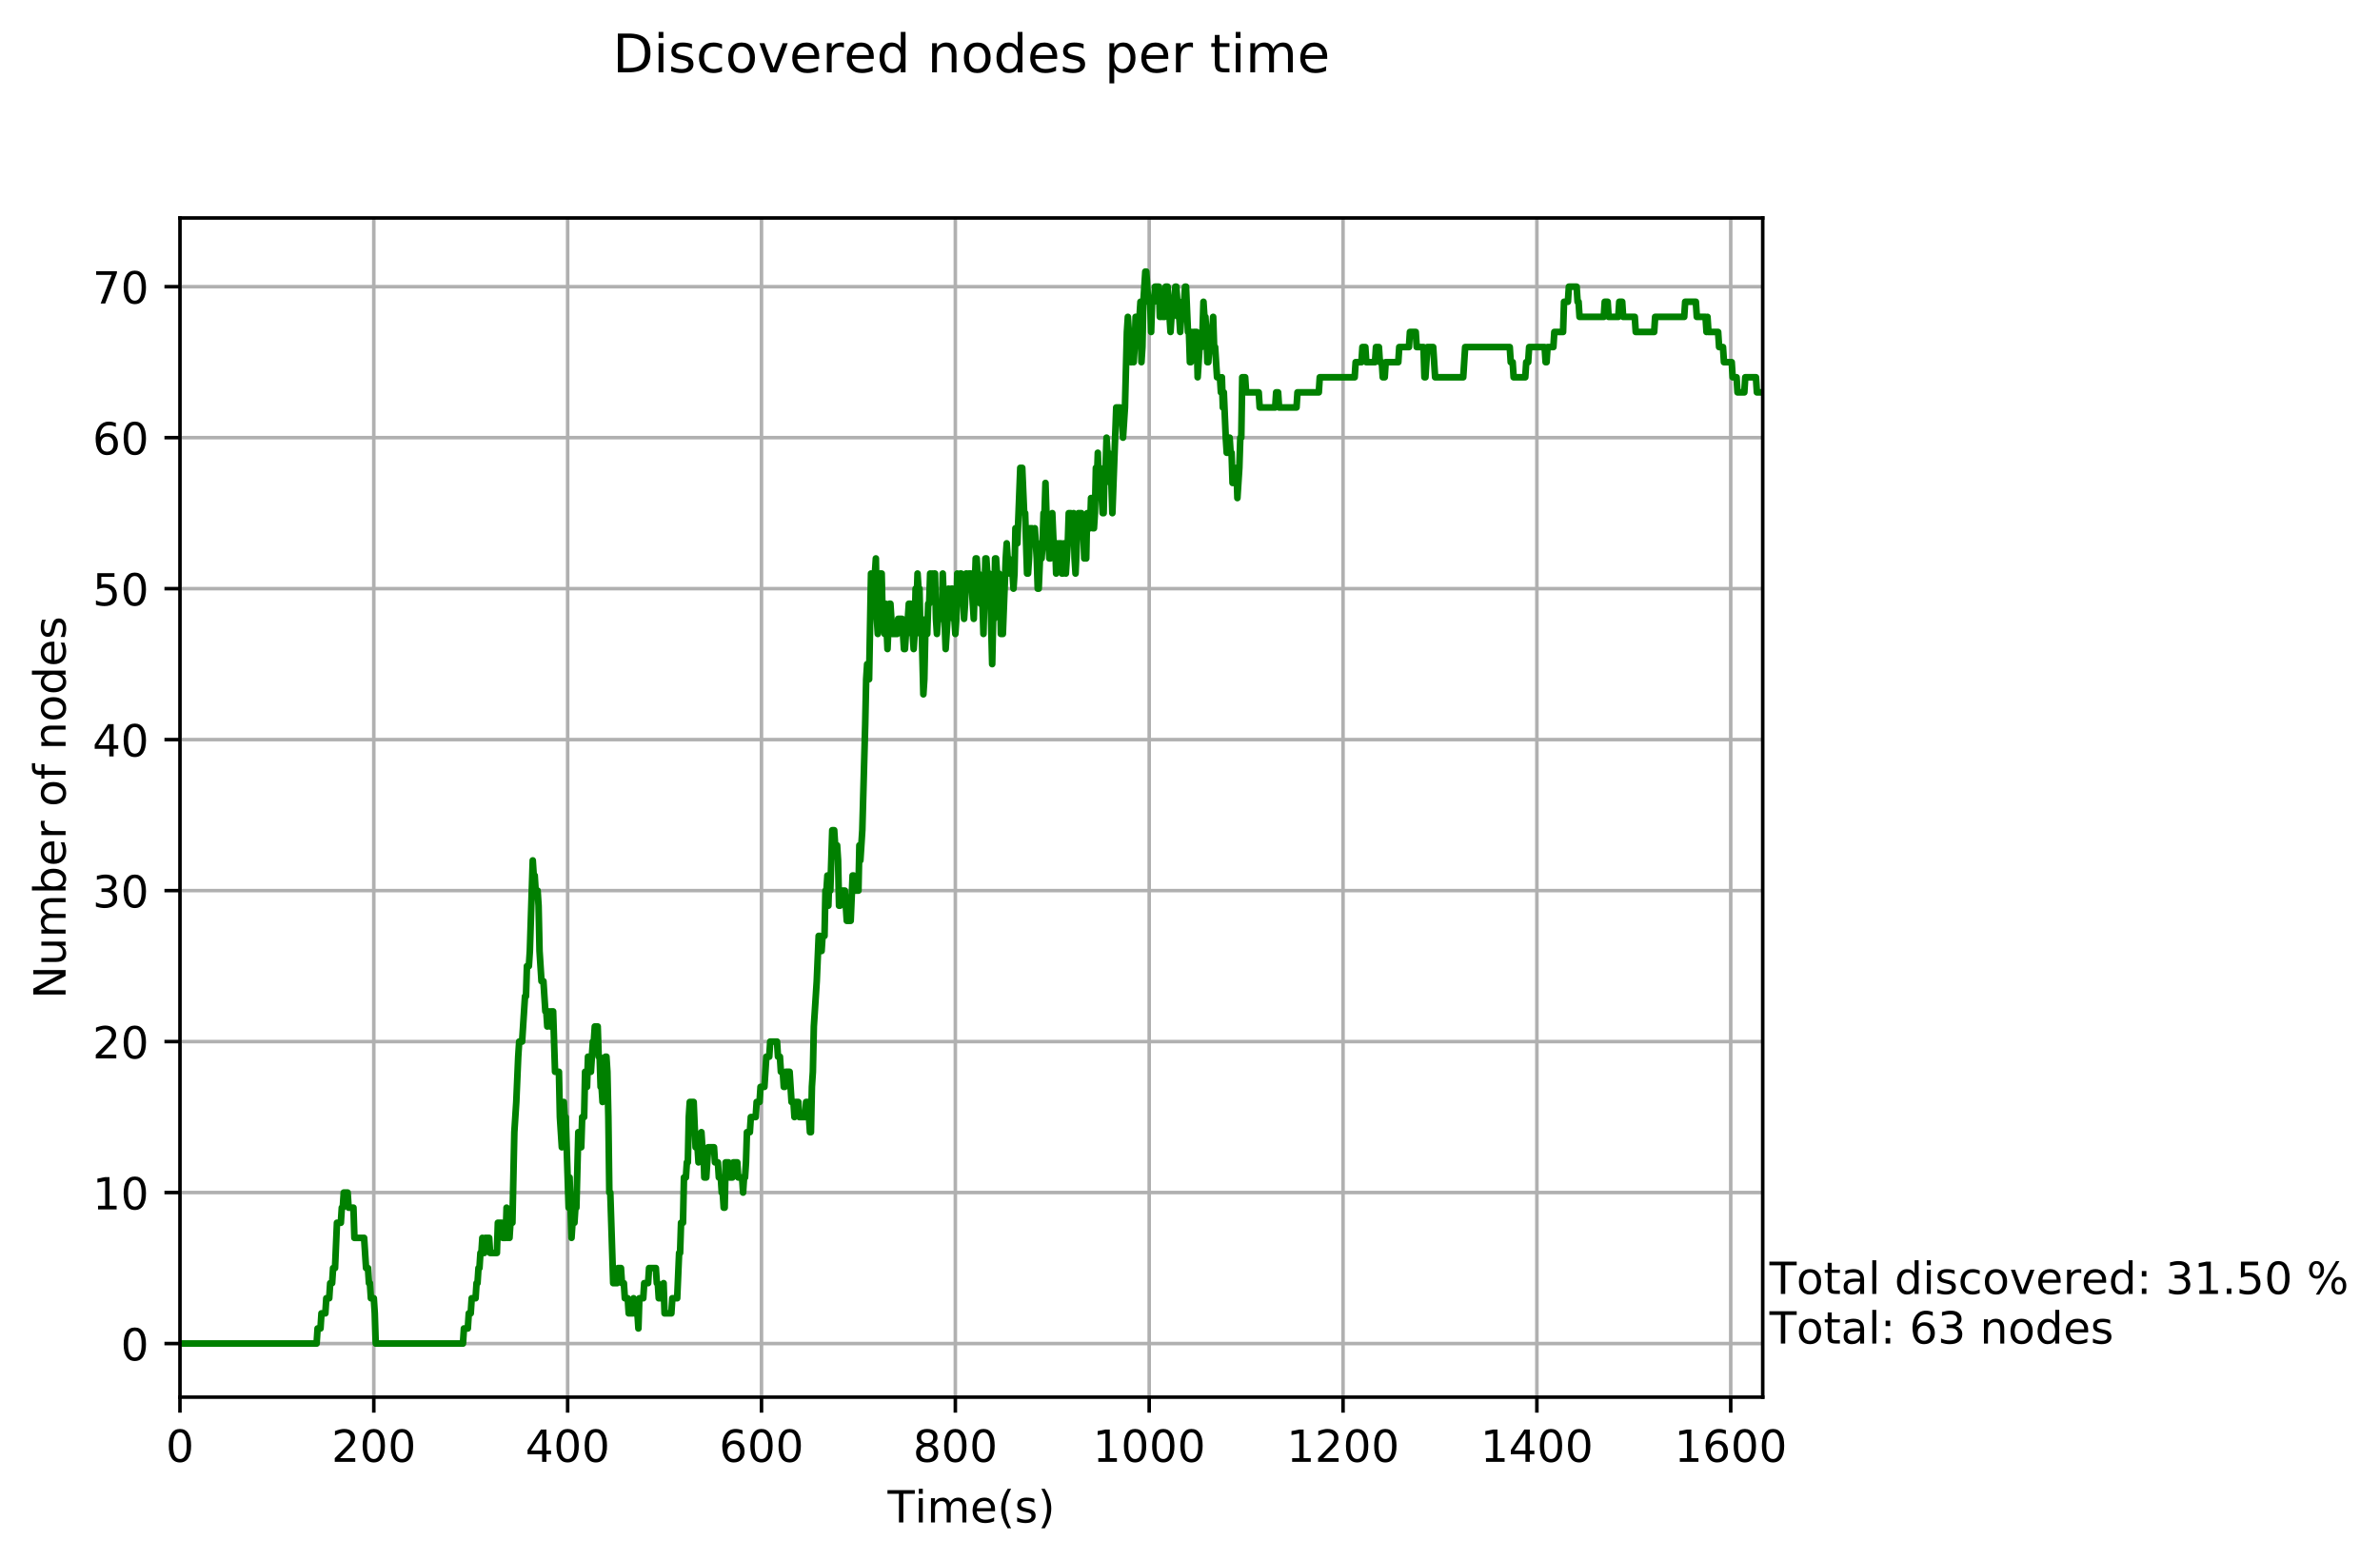 <?xml version="1.0" encoding="utf-8" standalone="no"?>
<!DOCTYPE svg PUBLIC "-//W3C//DTD SVG 1.1//EN"
  "http://www.w3.org/Graphics/SVG/1.1/DTD/svg11.dtd">
<!-- Created with matplotlib (http://matplotlib.org/) -->
<svg height="352pt" version="1.1" viewBox="0 0 537 352" width="537pt" xmlns="http://www.w3.org/2000/svg" xmlns:xlink="http://www.w3.org/1999/xlink">
 <defs>
  <style type="text/css">
*{stroke-linecap:butt;stroke-linejoin:round;}
  </style>
 </defs>
 <g id="figure_1">
  <g id="patch_1">
   <path d="M 0 352.861 
L 537.148 352.861 
L 537.148 0 
L 0 0 
z
" style="fill:#ffffff;"/>
  </g>
  <g id="axes_1">
   <g id="patch_2">
    <path d="M 40.603 315.305 
L 397.723 315.305 
L 397.723 49.193 
L 40.603 49.193 
z
" style="fill:#ffffff;"/>
   </g>
   <g id="matplotlib.axis_1">
    <g id="xtick_1">
     <g id="line2d_1">
      <path clip-path="url(#pfd77ca3495)" d="M 40.603 315.305 
L 40.603 49.193 
" style="fill:none;stroke:#b0b0b0;stroke-linecap:square;stroke-width:0.8;"/>
     </g>
     <g id="line2d_2">
      <defs>
       <path d="M 0 0 
L 0 3.5 
" id="m925ec96859" style="stroke:#000000;stroke-width:0.8;"/>
      </defs>
      <g>
       <use style="stroke:#000000;stroke-width:0.8;" x="40.603" xlink:href="#m925ec96859" y="315.305"/>
      </g>
     </g>
     <g id="text_1">
      <!-- 0 -->
      <defs>
       <path d="M 31.781 66.406 
Q 24.172 66.406 20.328 58.906 
Q 16.5 51.422 16.5 36.375 
Q 16.5 21.391 20.328 13.891 
Q 24.172 6.391 31.781 6.391 
Q 39.453 6.391 43.281 13.891 
Q 47.125 21.391 47.125 36.375 
Q 47.125 51.422 43.281 58.906 
Q 39.453 66.406 31.781 66.406 
z
M 31.781 74.219 
Q 44.047 74.219 50.516 64.516 
Q 56.984 54.828 56.984 36.375 
Q 56.984 17.969 50.516 8.266 
Q 44.047 -1.422 31.781 -1.422 
Q 19.531 -1.422 13.062 8.266 
Q 6.594 17.969 6.594 36.375 
Q 6.594 54.828 13.062 64.516 
Q 19.531 74.219 31.781 74.219 
z
" id="DejaVuSans-30"/>
      </defs>
      <g transform="translate(37.422 329.903)scale(0.1 -0.1)">
       <use xlink:href="#DejaVuSans-30"/>
      </g>
     </g>
    </g>
    <g id="xtick_2">
     <g id="line2d_3">
      <path clip-path="url(#pfd77ca3495)" d="M 84.341 315.305 
L 84.341 49.193 
" style="fill:none;stroke:#b0b0b0;stroke-linecap:square;stroke-width:0.8;"/>
     </g>
     <g id="line2d_4">
      <g>
       <use style="stroke:#000000;stroke-width:0.8;" x="84.341" xlink:href="#m925ec96859" y="315.305"/>
      </g>
     </g>
     <g id="text_2">
      <!-- 200 -->
      <defs>
       <path d="M 19.188 8.297 
L 53.609 8.297 
L 53.609 0 
L 7.328 0 
L 7.328 8.297 
Q 12.938 14.109 22.625 23.891 
Q 32.328 33.688 34.812 36.531 
Q 39.547 41.844 41.422 45.531 
Q 43.312 49.219 43.312 52.781 
Q 43.312 58.594 39.234 62.25 
Q 35.156 65.922 28.609 65.922 
Q 23.969 65.922 18.812 64.312 
Q 13.672 62.703 7.812 59.422 
L 7.812 69.391 
Q 13.766 71.781 18.938 73 
Q 24.125 74.219 28.422 74.219 
Q 39.75 74.219 46.484 68.547 
Q 53.219 62.891 53.219 53.422 
Q 53.219 48.922 51.531 44.891 
Q 49.859 40.875 45.406 35.406 
Q 44.188 33.984 37.641 27.219 
Q 31.109 20.453 19.188 8.297 
z
" id="DejaVuSans-32"/>
      </defs>
      <g transform="translate(74.797 329.903)scale(0.1 -0.1)">
       <use xlink:href="#DejaVuSans-32"/>
       <use x="63.623" xlink:href="#DejaVuSans-30"/>
       <use x="127.246" xlink:href="#DejaVuSans-30"/>
      </g>
     </g>
    </g>
    <g id="xtick_3">
     <g id="line2d_5">
      <path clip-path="url(#pfd77ca3495)" d="M 128.079 315.305 
L 128.079 49.193 
" style="fill:none;stroke:#b0b0b0;stroke-linecap:square;stroke-width:0.8;"/>
     </g>
     <g id="line2d_6">
      <g>
       <use style="stroke:#000000;stroke-width:0.8;" x="128.079" xlink:href="#m925ec96859" y="315.305"/>
      </g>
     </g>
     <g id="text_3">
      <!-- 400 -->
      <defs>
       <path d="M 37.797 64.312 
L 12.891 25.391 
L 37.797 25.391 
z
M 35.203 72.906 
L 47.609 72.906 
L 47.609 25.391 
L 58.016 25.391 
L 58.016 17.188 
L 47.609 17.188 
L 47.609 0 
L 37.797 0 
L 37.797 17.188 
L 4.891 17.188 
L 4.891 26.703 
z
" id="DejaVuSans-34"/>
      </defs>
      <g transform="translate(118.535 329.903)scale(0.1 -0.1)">
       <use xlink:href="#DejaVuSans-34"/>
       <use x="63.623" xlink:href="#DejaVuSans-30"/>
       <use x="127.246" xlink:href="#DejaVuSans-30"/>
      </g>
     </g>
    </g>
    <g id="xtick_4">
     <g id="line2d_7">
      <path clip-path="url(#pfd77ca3495)" d="M 171.817 315.305 
L 171.817 49.193 
" style="fill:none;stroke:#b0b0b0;stroke-linecap:square;stroke-width:0.8;"/>
     </g>
     <g id="line2d_8">
      <g>
       <use style="stroke:#000000;stroke-width:0.8;" x="171.817" xlink:href="#m925ec96859" y="315.305"/>
      </g>
     </g>
     <g id="text_4">
      <!-- 600 -->
      <defs>
       <path d="M 33.016 40.375 
Q 26.375 40.375 22.484 35.828 
Q 18.609 31.297 18.609 23.391 
Q 18.609 15.531 22.484 10.953 
Q 26.375 6.391 33.016 6.391 
Q 39.656 6.391 43.531 10.953 
Q 47.406 15.531 47.406 23.391 
Q 47.406 31.297 43.531 35.828 
Q 39.656 40.375 33.016 40.375 
z
M 52.594 71.297 
L 52.594 62.312 
Q 48.875 64.062 45.094 64.984 
Q 41.312 65.922 37.594 65.922 
Q 27.828 65.922 22.672 59.328 
Q 17.531 52.734 16.797 39.406 
Q 19.672 43.656 24.016 45.922 
Q 28.375 48.188 33.594 48.188 
Q 44.578 48.188 50.953 41.516 
Q 57.328 34.859 57.328 23.391 
Q 57.328 12.156 50.688 5.359 
Q 44.047 -1.422 33.016 -1.422 
Q 20.359 -1.422 13.672 8.266 
Q 6.984 17.969 6.984 36.375 
Q 6.984 53.656 15.188 63.938 
Q 23.391 74.219 37.203 74.219 
Q 40.922 74.219 44.703 73.484 
Q 48.484 72.75 52.594 71.297 
z
" id="DejaVuSans-36"/>
      </defs>
      <g transform="translate(162.273 329.903)scale(0.1 -0.1)">
       <use xlink:href="#DejaVuSans-36"/>
       <use x="63.623" xlink:href="#DejaVuSans-30"/>
       <use x="127.246" xlink:href="#DejaVuSans-30"/>
      </g>
     </g>
    </g>
    <g id="xtick_5">
     <g id="line2d_9">
      <path clip-path="url(#pfd77ca3495)" d="M 215.555 315.305 
L 215.555 49.193 
" style="fill:none;stroke:#b0b0b0;stroke-linecap:square;stroke-width:0.8;"/>
     </g>
     <g id="line2d_10">
      <g>
       <use style="stroke:#000000;stroke-width:0.8;" x="215.555" xlink:href="#m925ec96859" y="315.305"/>
      </g>
     </g>
     <g id="text_5">
      <!-- 800 -->
      <defs>
       <path d="M 31.781 34.625 
Q 24.75 34.625 20.719 30.859 
Q 16.703 27.094 16.703 20.516 
Q 16.703 13.922 20.719 10.156 
Q 24.75 6.391 31.781 6.391 
Q 38.812 6.391 42.859 10.172 
Q 46.922 13.969 46.922 20.516 
Q 46.922 27.094 42.891 30.859 
Q 38.875 34.625 31.781 34.625 
z
M 21.922 38.812 
Q 15.578 40.375 12.031 44.719 
Q 8.5 49.078 8.5 55.328 
Q 8.5 64.062 14.719 69.141 
Q 20.953 74.219 31.781 74.219 
Q 42.672 74.219 48.875 69.141 
Q 55.078 64.062 55.078 55.328 
Q 55.078 49.078 51.531 44.719 
Q 48 40.375 41.703 38.812 
Q 48.828 37.156 52.797 32.312 
Q 56.781 27.484 56.781 20.516 
Q 56.781 9.906 50.312 4.234 
Q 43.844 -1.422 31.781 -1.422 
Q 19.734 -1.422 13.25 4.234 
Q 6.781 9.906 6.781 20.516 
Q 6.781 27.484 10.781 32.312 
Q 14.797 37.156 21.922 38.812 
z
M 18.312 54.391 
Q 18.312 48.734 21.844 45.562 
Q 25.391 42.391 31.781 42.391 
Q 38.141 42.391 41.719 45.562 
Q 45.312 48.734 45.312 54.391 
Q 45.312 60.062 41.719 63.234 
Q 38.141 66.406 31.781 66.406 
Q 25.391 66.406 21.844 63.234 
Q 18.312 60.062 18.312 54.391 
z
" id="DejaVuSans-38"/>
      </defs>
      <g transform="translate(206.011 329.903)scale(0.1 -0.1)">
       <use xlink:href="#DejaVuSans-38"/>
       <use x="63.623" xlink:href="#DejaVuSans-30"/>
       <use x="127.246" xlink:href="#DejaVuSans-30"/>
      </g>
     </g>
    </g>
    <g id="xtick_6">
     <g id="line2d_11">
      <path clip-path="url(#pfd77ca3495)" d="M 259.293 315.305 
L 259.293 49.193 
" style="fill:none;stroke:#b0b0b0;stroke-linecap:square;stroke-width:0.8;"/>
     </g>
     <g id="line2d_12">
      <g>
       <use style="stroke:#000000;stroke-width:0.8;" x="259.293" xlink:href="#m925ec96859" y="315.305"/>
      </g>
     </g>
     <g id="text_6">
      <!-- 1000 -->
      <defs>
       <path d="M 12.406 8.297 
L 28.516 8.297 
L 28.516 63.922 
L 10.984 60.406 
L 10.984 69.391 
L 28.422 72.906 
L 38.281 72.906 
L 38.281 8.297 
L 54.391 8.297 
L 54.391 0 
L 12.406 0 
z
" id="DejaVuSans-31"/>
      </defs>
      <g transform="translate(246.568 329.903)scale(0.1 -0.1)">
       <use xlink:href="#DejaVuSans-31"/>
       <use x="63.623" xlink:href="#DejaVuSans-30"/>
       <use x="127.246" xlink:href="#DejaVuSans-30"/>
       <use x="190.869" xlink:href="#DejaVuSans-30"/>
      </g>
     </g>
    </g>
    <g id="xtick_7">
     <g id="line2d_13">
      <path clip-path="url(#pfd77ca3495)" d="M 303.031 315.305 
L 303.031 49.193 
" style="fill:none;stroke:#b0b0b0;stroke-linecap:square;stroke-width:0.8;"/>
     </g>
     <g id="line2d_14">
      <g>
       <use style="stroke:#000000;stroke-width:0.8;" x="303.031" xlink:href="#m925ec96859" y="315.305"/>
      </g>
     </g>
     <g id="text_7">
      <!-- 1200 -->
      <g transform="translate(290.306 329.903)scale(0.1 -0.1)">
       <use xlink:href="#DejaVuSans-31"/>
       <use x="63.623" xlink:href="#DejaVuSans-32"/>
       <use x="127.246" xlink:href="#DejaVuSans-30"/>
       <use x="190.869" xlink:href="#DejaVuSans-30"/>
      </g>
     </g>
    </g>
    <g id="xtick_8">
     <g id="line2d_15">
      <path clip-path="url(#pfd77ca3495)" d="M 346.768 315.305 
L 346.768 49.193 
" style="fill:none;stroke:#b0b0b0;stroke-linecap:square;stroke-width:0.8;"/>
     </g>
     <g id="line2d_16">
      <g>
       <use style="stroke:#000000;stroke-width:0.8;" x="346.768" xlink:href="#m925ec96859" y="315.305"/>
      </g>
     </g>
     <g id="text_8">
      <!-- 1400 -->
      <g transform="translate(334.043 329.903)scale(0.1 -0.1)">
       <use xlink:href="#DejaVuSans-31"/>
       <use x="63.623" xlink:href="#DejaVuSans-34"/>
       <use x="127.246" xlink:href="#DejaVuSans-30"/>
       <use x="190.869" xlink:href="#DejaVuSans-30"/>
      </g>
     </g>
    </g>
    <g id="xtick_9">
     <g id="line2d_17">
      <path clip-path="url(#pfd77ca3495)" d="M 390.506 315.305 
L 390.506 49.193 
" style="fill:none;stroke:#b0b0b0;stroke-linecap:square;stroke-width:0.8;"/>
     </g>
     <g id="line2d_18">
      <g>
       <use style="stroke:#000000;stroke-width:0.8;" x="390.506" xlink:href="#m925ec96859" y="315.305"/>
      </g>
     </g>
     <g id="text_9">
      <!-- 1600 -->
      <g transform="translate(377.781 329.903)scale(0.1 -0.1)">
       <use xlink:href="#DejaVuSans-31"/>
       <use x="63.623" xlink:href="#DejaVuSans-36"/>
       <use x="127.246" xlink:href="#DejaVuSans-30"/>
       <use x="190.869" xlink:href="#DejaVuSans-30"/>
      </g>
     </g>
    </g>
    <g id="text_10">
     <!-- Time(s) -->
     <defs>
      <path d="M -0.297 72.906 
L 61.375 72.906 
L 61.375 64.594 
L 35.5 64.594 
L 35.5 0 
L 25.594 0 
L 25.594 64.594 
L -0.297 64.594 
z
" id="DejaVuSans-54"/>
      <path d="M 9.422 54.688 
L 18.406 54.688 
L 18.406 0 
L 9.422 0 
z
M 9.422 75.984 
L 18.406 75.984 
L 18.406 64.594 
L 9.422 64.594 
z
" id="DejaVuSans-69"/>
      <path d="M 52 44.188 
Q 55.375 50.25 60.062 53.125 
Q 64.75 56 71.094 56 
Q 79.641 56 84.281 50.016 
Q 88.922 44.047 88.922 33.016 
L 88.922 0 
L 79.891 0 
L 79.891 32.719 
Q 79.891 40.578 77.094 44.375 
Q 74.312 48.188 68.609 48.188 
Q 61.625 48.188 57.562 43.547 
Q 53.516 38.922 53.516 30.906 
L 53.516 0 
L 44.484 0 
L 44.484 32.719 
Q 44.484 40.625 41.703 44.406 
Q 38.922 48.188 33.109 48.188 
Q 26.219 48.188 22.156 43.531 
Q 18.109 38.875 18.109 30.906 
L 18.109 0 
L 9.078 0 
L 9.078 54.688 
L 18.109 54.688 
L 18.109 46.188 
Q 21.188 51.219 25.484 53.609 
Q 29.781 56 35.688 56 
Q 41.656 56 45.828 52.969 
Q 50 49.953 52 44.188 
z
" id="DejaVuSans-6d"/>
      <path d="M 56.203 29.594 
L 56.203 25.203 
L 14.891 25.203 
Q 15.484 15.922 20.484 11.062 
Q 25.484 6.203 34.422 6.203 
Q 39.594 6.203 44.453 7.469 
Q 49.312 8.734 54.109 11.281 
L 54.109 2.781 
Q 49.266 0.734 44.188 -0.344 
Q 39.109 -1.422 33.891 -1.422 
Q 20.797 -1.422 13.156 6.188 
Q 5.516 13.812 5.516 26.812 
Q 5.516 40.234 12.766 48.109 
Q 20.016 56 32.328 56 
Q 43.359 56 49.781 48.891 
Q 56.203 41.797 56.203 29.594 
z
M 47.219 32.234 
Q 47.125 39.594 43.094 43.984 
Q 39.062 48.391 32.422 48.391 
Q 24.906 48.391 20.391 44.141 
Q 15.875 39.891 15.188 32.172 
z
" id="DejaVuSans-65"/>
      <path d="M 31 75.875 
Q 24.469 64.656 21.281 53.656 
Q 18.109 42.672 18.109 31.391 
Q 18.109 20.125 21.312 9.062 
Q 24.516 -2 31 -13.188 
L 23.188 -13.188 
Q 15.875 -1.703 12.234 9.375 
Q 8.594 20.453 8.594 31.391 
Q 8.594 42.281 12.203 53.312 
Q 15.828 64.359 23.188 75.875 
z
" id="DejaVuSans-28"/>
      <path d="M 44.281 53.078 
L 44.281 44.578 
Q 40.484 46.531 36.375 47.5 
Q 32.281 48.484 27.875 48.484 
Q 21.188 48.484 17.844 46.438 
Q 14.5 44.391 14.5 40.281 
Q 14.5 37.156 16.891 35.375 
Q 19.281 33.594 26.516 31.984 
L 29.594 31.297 
Q 39.156 29.25 43.188 25.516 
Q 47.219 21.781 47.219 15.094 
Q 47.219 7.469 41.188 3.016 
Q 35.156 -1.422 24.609 -1.422 
Q 20.219 -1.422 15.453 -0.562 
Q 10.688 0.297 5.422 2 
L 5.422 11.281 
Q 10.406 8.688 15.234 7.391 
Q 20.062 6.109 24.812 6.109 
Q 31.156 6.109 34.562 8.281 
Q 37.984 10.453 37.984 14.406 
Q 37.984 18.062 35.516 20.016 
Q 33.062 21.969 24.703 23.781 
L 21.578 24.516 
Q 13.234 26.266 9.516 29.906 
Q 5.812 33.547 5.812 39.891 
Q 5.812 47.609 11.281 51.797 
Q 16.75 56 26.812 56 
Q 31.781 56 36.172 55.266 
Q 40.578 54.547 44.281 53.078 
z
" id="DejaVuSans-73"/>
      <path d="M 8.016 75.875 
L 15.828 75.875 
Q 23.141 64.359 26.781 53.312 
Q 30.422 42.281 30.422 31.391 
Q 30.422 20.453 26.781 9.375 
Q 23.141 -1.703 15.828 -13.188 
L 8.016 -13.188 
Q 14.5 -2 17.703 9.062 
Q 20.906 20.125 20.906 31.391 
Q 20.906 42.672 17.703 53.656 
Q 14.5 64.656 8.016 75.875 
z
" id="DejaVuSans-29"/>
     </defs>
     <g transform="translate(200.269 343.581)scale(0.1 -0.1)">
      <use xlink:href="#DejaVuSans-54"/>
      <use x="61.037" xlink:href="#DejaVuSans-69"/>
      <use x="88.82" xlink:href="#DejaVuSans-6d"/>
      <use x="186.232" xlink:href="#DejaVuSans-65"/>
      <use x="247.756" xlink:href="#DejaVuSans-28"/>
      <use x="286.77" xlink:href="#DejaVuSans-73"/>
      <use x="338.869" xlink:href="#DejaVuSans-29"/>
     </g>
    </g>
   </g>
   <g id="matplotlib.axis_2">
    <g id="ytick_1">
     <g id="line2d_19">
      <path clip-path="url(#pfd77ca3495)" d="M 40.603 303.209 
L 397.723 303.209 
" style="fill:none;stroke:#b0b0b0;stroke-linecap:square;stroke-width:0.8;"/>
     </g>
     <g id="line2d_20">
      <defs>
       <path d="M 0 0 
L -3.5 0 
" id="mca5c99adf5" style="stroke:#000000;stroke-width:0.8;"/>
      </defs>
      <g>
       <use style="stroke:#000000;stroke-width:0.8;" x="40.603" xlink:href="#mca5c99adf5" y="303.209"/>
      </g>
     </g>
     <g id="text_11">
      <!-- 0 -->
      <g transform="translate(27.241 307.008)scale(0.1 -0.1)">
       <use xlink:href="#DejaVuSans-30"/>
      </g>
     </g>
    </g>
    <g id="ytick_2">
     <g id="line2d_21">
      <path clip-path="url(#pfd77ca3495)" d="M 40.603 269.136 
L 397.723 269.136 
" style="fill:none;stroke:#b0b0b0;stroke-linecap:square;stroke-width:0.8;"/>
     </g>
     <g id="line2d_22">
      <g>
       <use style="stroke:#000000;stroke-width:0.8;" x="40.603" xlink:href="#mca5c99adf5" y="269.136"/>
      </g>
     </g>
     <g id="text_12">
      <!-- 10 -->
      <g transform="translate(20.878 272.935)scale(0.1 -0.1)">
       <use xlink:href="#DejaVuSans-31"/>
       <use x="63.623" xlink:href="#DejaVuSans-30"/>
      </g>
     </g>
    </g>
    <g id="ytick_3">
     <g id="line2d_23">
      <path clip-path="url(#pfd77ca3495)" d="M 40.603 235.062 
L 397.723 235.062 
" style="fill:none;stroke:#b0b0b0;stroke-linecap:square;stroke-width:0.8;"/>
     </g>
     <g id="line2d_24">
      <g>
       <use style="stroke:#000000;stroke-width:0.8;" x="40.603" xlink:href="#mca5c99adf5" y="235.062"/>
      </g>
     </g>
     <g id="text_13">
      <!-- 20 -->
      <g transform="translate(20.878 238.862)scale(0.1 -0.1)">
       <use xlink:href="#DejaVuSans-32"/>
       <use x="63.623" xlink:href="#DejaVuSans-30"/>
      </g>
     </g>
    </g>
    <g id="ytick_4">
     <g id="line2d_25">
      <path clip-path="url(#pfd77ca3495)" d="M 40.603 200.989 
L 397.723 200.989 
" style="fill:none;stroke:#b0b0b0;stroke-linecap:square;stroke-width:0.8;"/>
     </g>
     <g id="line2d_26">
      <g>
       <use style="stroke:#000000;stroke-width:0.8;" x="40.603" xlink:href="#mca5c99adf5" y="200.989"/>
      </g>
     </g>
     <g id="text_14">
      <!-- 30 -->
      <defs>
       <path d="M 40.578 39.312 
Q 47.656 37.797 51.625 33 
Q 55.609 28.219 55.609 21.188 
Q 55.609 10.406 48.188 4.484 
Q 40.766 -1.422 27.094 -1.422 
Q 22.516 -1.422 17.656 -0.516 
Q 12.797 0.391 7.625 2.203 
L 7.625 11.719 
Q 11.719 9.328 16.594 8.109 
Q 21.484 6.891 26.812 6.891 
Q 36.078 6.891 40.938 10.547 
Q 45.797 14.203 45.797 21.188 
Q 45.797 27.641 41.281 31.266 
Q 36.766 34.906 28.719 34.906 
L 20.219 34.906 
L 20.219 43.016 
L 29.109 43.016 
Q 36.375 43.016 40.234 45.922 
Q 44.094 48.828 44.094 54.297 
Q 44.094 59.906 40.109 62.906 
Q 36.141 65.922 28.719 65.922 
Q 24.656 65.922 20.016 65.031 
Q 15.375 64.156 9.812 62.312 
L 9.812 71.094 
Q 15.438 72.656 20.344 73.438 
Q 25.25 74.219 29.594 74.219 
Q 40.828 74.219 47.359 69.109 
Q 53.906 64.016 53.906 55.328 
Q 53.906 49.266 50.438 45.094 
Q 46.969 40.922 40.578 39.312 
z
" id="DejaVuSans-33"/>
      </defs>
      <g transform="translate(20.878 204.788)scale(0.1 -0.1)">
       <use xlink:href="#DejaVuSans-33"/>
       <use x="63.623" xlink:href="#DejaVuSans-30"/>
      </g>
     </g>
    </g>
    <g id="ytick_5">
     <g id="line2d_27">
      <path clip-path="url(#pfd77ca3495)" d="M 40.603 166.916 
L 397.723 166.916 
" style="fill:none;stroke:#b0b0b0;stroke-linecap:square;stroke-width:0.8;"/>
     </g>
     <g id="line2d_28">
      <g>
       <use style="stroke:#000000;stroke-width:0.8;" x="40.603" xlink:href="#mca5c99adf5" y="166.916"/>
      </g>
     </g>
     <g id="text_15">
      <!-- 40 -->
      <g transform="translate(20.878 170.715)scale(0.1 -0.1)">
       <use xlink:href="#DejaVuSans-34"/>
       <use x="63.623" xlink:href="#DejaVuSans-30"/>
      </g>
     </g>
    </g>
    <g id="ytick_6">
     <g id="line2d_29">
      <path clip-path="url(#pfd77ca3495)" d="M 40.603 132.843 
L 397.723 132.843 
" style="fill:none;stroke:#b0b0b0;stroke-linecap:square;stroke-width:0.8;"/>
     </g>
     <g id="line2d_30">
      <g>
       <use style="stroke:#000000;stroke-width:0.8;" x="40.603" xlink:href="#mca5c99adf5" y="132.843"/>
      </g>
     </g>
     <g id="text_16">
      <!-- 50 -->
      <defs>
       <path d="M 10.797 72.906 
L 49.516 72.906 
L 49.516 64.594 
L 19.828 64.594 
L 19.828 46.734 
Q 21.969 47.469 24.109 47.828 
Q 26.266 48.188 28.422 48.188 
Q 40.625 48.188 47.75 41.5 
Q 54.891 34.812 54.891 23.391 
Q 54.891 11.625 47.562 5.094 
Q 40.234 -1.422 26.906 -1.422 
Q 22.312 -1.422 17.547 -0.641 
Q 12.797 0.141 7.719 1.703 
L 7.719 11.625 
Q 12.109 9.234 16.797 8.062 
Q 21.484 6.891 26.703 6.891 
Q 35.156 6.891 40.078 11.328 
Q 45.016 15.766 45.016 23.391 
Q 45.016 31 40.078 35.438 
Q 35.156 39.891 26.703 39.891 
Q 22.75 39.891 18.812 39.016 
Q 14.891 38.141 10.797 36.281 
z
" id="DejaVuSans-35"/>
      </defs>
      <g transform="translate(20.878 136.642)scale(0.1 -0.1)">
       <use xlink:href="#DejaVuSans-35"/>
       <use x="63.623" xlink:href="#DejaVuSans-30"/>
      </g>
     </g>
    </g>
    <g id="ytick_7">
     <g id="line2d_31">
      <path clip-path="url(#pfd77ca3495)" d="M 40.603 98.769 
L 397.723 98.769 
" style="fill:none;stroke:#b0b0b0;stroke-linecap:square;stroke-width:0.8;"/>
     </g>
     <g id="line2d_32">
      <g>
       <use style="stroke:#000000;stroke-width:0.8;" x="40.603" xlink:href="#mca5c99adf5" y="98.769"/>
      </g>
     </g>
     <g id="text_17">
      <!-- 60 -->
      <g transform="translate(20.878 102.569)scale(0.1 -0.1)">
       <use xlink:href="#DejaVuSans-36"/>
       <use x="63.623" xlink:href="#DejaVuSans-30"/>
      </g>
     </g>
    </g>
    <g id="ytick_8">
     <g id="line2d_33">
      <path clip-path="url(#pfd77ca3495)" d="M 40.603 64.696 
L 397.723 64.696 
" style="fill:none;stroke:#b0b0b0;stroke-linecap:square;stroke-width:0.8;"/>
     </g>
     <g id="line2d_34">
      <g>
       <use style="stroke:#000000;stroke-width:0.8;" x="40.603" xlink:href="#mca5c99adf5" y="64.696"/>
      </g>
     </g>
     <g id="text_18">
      <!-- 70 -->
      <defs>
       <path d="M 8.203 72.906 
L 55.078 72.906 
L 55.078 68.703 
L 28.609 0 
L 18.312 0 
L 43.219 64.594 
L 8.203 64.594 
z
" id="DejaVuSans-37"/>
      </defs>
      <g transform="translate(20.878 68.495)scale(0.1 -0.1)">
       <use xlink:href="#DejaVuSans-37"/>
       <use x="63.623" xlink:href="#DejaVuSans-30"/>
      </g>
     </g>
    </g>
    <g id="text_19">
     <!-- Number of nodes -->
     <defs>
      <path d="M 9.812 72.906 
L 23.094 72.906 
L 55.422 11.922 
L 55.422 72.906 
L 64.984 72.906 
L 64.984 0 
L 51.703 0 
L 19.391 60.984 
L 19.391 0 
L 9.812 0 
z
" id="DejaVuSans-4e"/>
      <path d="M 8.5 21.578 
L 8.5 54.688 
L 17.484 54.688 
L 17.484 21.922 
Q 17.484 14.156 20.5 10.266 
Q 23.531 6.391 29.594 6.391 
Q 36.859 6.391 41.078 11.031 
Q 45.312 15.672 45.312 23.688 
L 45.312 54.688 
L 54.297 54.688 
L 54.297 0 
L 45.312 0 
L 45.312 8.406 
Q 42.047 3.422 37.719 1 
Q 33.406 -1.422 27.688 -1.422 
Q 18.266 -1.422 13.375 4.438 
Q 8.5 10.297 8.5 21.578 
z
M 31.109 56 
z
" id="DejaVuSans-75"/>
      <path d="M 48.688 27.297 
Q 48.688 37.203 44.609 42.844 
Q 40.531 48.484 33.406 48.484 
Q 26.266 48.484 22.188 42.844 
Q 18.109 37.203 18.109 27.297 
Q 18.109 17.391 22.188 11.75 
Q 26.266 6.109 33.406 6.109 
Q 40.531 6.109 44.609 11.75 
Q 48.688 17.391 48.688 27.297 
z
M 18.109 46.391 
Q 20.953 51.266 25.266 53.625 
Q 29.594 56 35.594 56 
Q 45.562 56 51.781 48.094 
Q 58.016 40.188 58.016 27.297 
Q 58.016 14.406 51.781 6.484 
Q 45.562 -1.422 35.594 -1.422 
Q 29.594 -1.422 25.266 0.953 
Q 20.953 3.328 18.109 8.203 
L 18.109 0 
L 9.078 0 
L 9.078 75.984 
L 18.109 75.984 
z
" id="DejaVuSans-62"/>
      <path d="M 41.109 46.297 
Q 39.594 47.172 37.812 47.578 
Q 36.031 48 33.891 48 
Q 26.266 48 22.188 43.047 
Q 18.109 38.094 18.109 28.812 
L 18.109 0 
L 9.078 0 
L 9.078 54.688 
L 18.109 54.688 
L 18.109 46.188 
Q 20.953 51.172 25.484 53.578 
Q 30.031 56 36.531 56 
Q 37.453 56 38.578 55.875 
Q 39.703 55.766 41.062 55.516 
z
" id="DejaVuSans-72"/>
      <path id="DejaVuSans-20"/>
      <path d="M 30.609 48.391 
Q 23.391 48.391 19.188 42.75 
Q 14.984 37.109 14.984 27.297 
Q 14.984 17.484 19.156 11.844 
Q 23.344 6.203 30.609 6.203 
Q 37.797 6.203 41.984 11.859 
Q 46.188 17.531 46.188 27.297 
Q 46.188 37.016 41.984 42.703 
Q 37.797 48.391 30.609 48.391 
z
M 30.609 56 
Q 42.328 56 49.016 48.375 
Q 55.719 40.766 55.719 27.297 
Q 55.719 13.875 49.016 6.219 
Q 42.328 -1.422 30.609 -1.422 
Q 18.844 -1.422 12.172 6.219 
Q 5.516 13.875 5.516 27.297 
Q 5.516 40.766 12.172 48.375 
Q 18.844 56 30.609 56 
z
" id="DejaVuSans-6f"/>
      <path d="M 37.109 75.984 
L 37.109 68.5 
L 28.516 68.5 
Q 23.688 68.5 21.797 66.547 
Q 19.922 64.594 19.922 59.516 
L 19.922 54.688 
L 34.719 54.688 
L 34.719 47.703 
L 19.922 47.703 
L 19.922 0 
L 10.891 0 
L 10.891 47.703 
L 2.297 47.703 
L 2.297 54.688 
L 10.891 54.688 
L 10.891 58.5 
Q 10.891 67.625 15.141 71.797 
Q 19.391 75.984 28.609 75.984 
z
" id="DejaVuSans-66"/>
      <path d="M 54.891 33.016 
L 54.891 0 
L 45.906 0 
L 45.906 32.719 
Q 45.906 40.484 42.875 44.328 
Q 39.844 48.188 33.797 48.188 
Q 26.516 48.188 22.312 43.547 
Q 18.109 38.922 18.109 30.906 
L 18.109 0 
L 9.078 0 
L 9.078 54.688 
L 18.109 54.688 
L 18.109 46.188 
Q 21.344 51.125 25.703 53.562 
Q 30.078 56 35.797 56 
Q 45.219 56 50.047 50.172 
Q 54.891 44.344 54.891 33.016 
z
" id="DejaVuSans-6e"/>
      <path d="M 45.406 46.391 
L 45.406 75.984 
L 54.391 75.984 
L 54.391 0 
L 45.406 0 
L 45.406 8.203 
Q 42.578 3.328 38.25 0.953 
Q 33.938 -1.422 27.875 -1.422 
Q 17.969 -1.422 11.734 6.484 
Q 5.516 14.406 5.516 27.297 
Q 5.516 40.188 11.734 48.094 
Q 17.969 56 27.875 56 
Q 33.938 56 38.25 53.625 
Q 42.578 51.266 45.406 46.391 
z
M 14.797 27.297 
Q 14.797 17.391 18.875 11.75 
Q 22.953 6.109 30.078 6.109 
Q 37.203 6.109 41.297 11.75 
Q 45.406 17.391 45.406 27.297 
Q 45.406 37.203 41.297 42.844 
Q 37.203 48.484 30.078 48.484 
Q 22.953 48.484 18.875 42.844 
Q 14.797 37.203 14.797 27.297 
z
" id="DejaVuSans-64"/>
     </defs>
     <g transform="translate(14.798 225.416)rotate(-90)scale(0.1 -0.1)">
      <use xlink:href="#DejaVuSans-4e"/>
      <use x="74.805" xlink:href="#DejaVuSans-75"/>
      <use x="138.184" xlink:href="#DejaVuSans-6d"/>
      <use x="235.596" xlink:href="#DejaVuSans-62"/>
      <use x="299.072" xlink:href="#DejaVuSans-65"/>
      <use x="360.596" xlink:href="#DejaVuSans-72"/>
      <use x="401.709" xlink:href="#DejaVuSans-20"/>
      <use x="433.496" xlink:href="#DejaVuSans-6f"/>
      <use x="494.678" xlink:href="#DejaVuSans-66"/>
      <use x="529.883" xlink:href="#DejaVuSans-20"/>
      <use x="561.67" xlink:href="#DejaVuSans-6e"/>
      <use x="625.049" xlink:href="#DejaVuSans-6f"/>
      <use x="686.23" xlink:href="#DejaVuSans-64"/>
      <use x="749.707" xlink:href="#DejaVuSans-65"/>
      <use x="811.23" xlink:href="#DejaVuSans-73"/>
     </g>
    </g>
   </g>
   <g id="line2d_35">
    <path clip-path="url(#pfd77ca3495)" d="M 40.603 303.209 
L 71.438 303.209 
L 71.657 299.802 
L 72.313 299.802 
L 72.532 296.394 
L 73.407 296.394 
L 73.625 292.987 
L 74.281 292.987 
L 74.5 289.58 
L 74.937 289.58 
L 75.156 286.172 
L 75.593 286.172 
L 76.031 275.95 
L 76.906 275.95 
L 77.124 272.543 
L 77.343 272.543 
L 77.562 269.136 
L 78.436 269.136 
L 78.655 272.543 
L 79.749 272.543 
L 79.967 279.358 
L 82.154 279.358 
L 82.592 286.172 
L 83.029 286.172 
L 83.248 289.58 
L 83.466 289.58 
L 83.685 292.987 
L 84.341 292.987 
L 84.56 296.394 
L 84.778 303.209 
L 104.46 303.209 
L 104.679 299.802 
L 105.554 299.802 
L 105.773 296.394 
L 106.21 296.394 
L 106.429 292.987 
L 107.303 292.987 
L 107.522 289.58 
L 107.741 289.58 
L 107.96 286.172 
L 108.178 286.172 
L 108.397 282.765 
L 108.616 282.765 
L 108.834 279.358 
L 109.053 282.765 
L 109.272 282.765 
L 109.49 279.358 
L 110.365 279.358 
L 110.584 282.765 
L 112.115 282.765 
L 112.333 275.95 
L 113.208 275.95 
L 113.427 279.358 
L 114.083 279.358 
L 114.301 272.543 
L 114.52 279.358 
L 114.739 275.95 
L 114.958 279.358 
L 115.176 275.95 
L 115.614 275.95 
L 116.051 255.506 
L 116.488 248.692 
L 116.926 238.47 
L 117.144 235.062 
L 117.801 235.062 
L 118.457 224.84 
L 118.675 224.84 
L 118.894 218.026 
L 119.331 218.026 
L 119.55 214.618 
L 120.206 194.175 
L 120.425 197.582 
L 120.643 197.582 
L 120.862 200.989 
L 121.3 200.989 
L 121.518 204.396 
L 121.737 214.618 
L 122.174 221.433 
L 122.612 221.433 
L 123.049 228.248 
L 123.268 228.248 
L 123.486 231.655 
L 123.705 228.248 
L 123.924 228.248 
L 124.143 231.655 
L 124.361 228.248 
L 124.799 228.248 
L 125.236 241.877 
L 126.111 241.877 
L 126.329 252.099 
L 126.767 258.914 
L 126.985 255.506 
L 127.204 248.692 
L 127.423 252.099 
L 127.642 252.099 
L 128.298 272.543 
L 128.516 265.728 
L 128.954 279.358 
L 129.172 275.95 
L 129.61 275.95 
L 129.828 272.543 
L 130.047 272.543 
L 130.485 255.506 
L 130.703 258.914 
L 131.141 258.914 
L 131.359 252.099 
L 131.797 252.099 
L 132.015 241.877 
L 132.234 245.284 
L 132.453 245.284 
L 132.671 238.47 
L 133.109 238.47 
L 133.327 241.877 
L 133.765 235.062 
L 133.984 235.062 
L 134.202 231.655 
L 134.858 231.655 
L 135.077 238.47 
L 135.296 238.47 
L 135.514 245.284 
L 135.733 245.284 
L 135.952 248.692 
L 136.17 241.877 
L 136.389 241.877 
L 136.608 238.47 
L 136.827 238.47 
L 137.045 241.877 
L 137.264 252.099 
L 137.483 269.136 
L 137.701 269.136 
L 138.357 289.58 
L 139.232 289.58 
L 139.451 286.172 
L 140.107 286.172 
L 140.326 289.58 
L 140.763 289.58 
L 140.982 292.987 
L 141.638 292.987 
L 141.856 296.394 
L 142.731 296.394 
L 142.95 292.987 
L 143.169 296.394 
L 143.825 296.394 
L 144.043 299.802 
L 144.262 292.987 
L 145.137 292.987 
L 145.355 289.58 
L 146.23 289.58 
L 146.449 286.172 
L 147.98 286.172 
L 148.198 289.58 
L 148.417 289.58 
L 148.636 292.987 
L 149.511 292.987 
L 149.729 289.58 
L 149.948 296.394 
L 151.479 296.394 
L 151.697 292.987 
L 152.791 292.987 
L 153.228 282.765 
L 153.447 282.765 
L 153.666 275.95 
L 154.103 275.95 
L 154.322 265.728 
L 154.759 265.728 
L 154.978 262.321 
L 155.196 262.321 
L 155.415 252.099 
L 155.634 248.692 
L 156.509 248.692 
L 156.946 258.914 
L 157.383 258.914 
L 157.602 262.321 
L 157.821 258.914 
L 158.039 258.914 
L 158.258 255.506 
L 158.477 258.914 
L 158.695 258.914 
L 158.914 265.728 
L 159.352 265.728 
L 159.789 258.914 
L 161.101 258.914 
L 161.32 262.321 
L 161.976 262.321 
L 162.195 265.728 
L 162.632 265.728 
L 162.851 269.136 
L 163.069 269.136 
L 163.288 272.543 
L 163.507 272.543 
L 163.725 262.321 
L 164.381 262.321 
L 164.6 265.728 
L 165.256 265.728 
L 165.475 262.321 
L 166.35 262.321 
L 166.568 265.728 
L 167.443 265.728 
L 167.662 269.136 
L 167.88 265.728 
L 168.099 265.728 
L 168.318 262.321 
L 168.536 255.506 
L 169.193 255.506 
L 169.411 252.099 
L 170.505 252.099 
L 170.723 248.692 
L 171.379 248.692 
L 171.598 245.284 
L 172.473 245.284 
L 172.91 238.47 
L 173.566 238.47 
L 173.785 235.062 
L 175.316 235.062 
L 175.535 238.47 
L 175.972 238.47 
L 176.191 241.877 
L 176.628 241.877 
L 176.847 245.284 
L 177.065 245.284 
L 177.284 241.877 
L 178.159 241.877 
L 178.596 248.692 
L 179.034 248.692 
L 179.252 252.099 
L 179.471 248.692 
L 180.127 248.692 
L 180.346 252.099 
L 181.658 252.099 
L 181.877 248.692 
L 182.314 248.692 
L 182.751 255.506 
L 182.97 255.506 
L 183.189 245.284 
L 183.407 241.877 
L 183.626 231.655 
L 184.282 221.433 
L 184.72 211.211 
L 184.938 211.211 
L 185.157 214.618 
L 185.376 214.618 
L 185.594 211.211 
L 186.032 211.211 
L 186.25 200.989 
L 186.469 200.989 
L 186.688 197.582 
L 186.906 204.396 
L 187.125 197.582 
L 187.344 200.989 
L 187.781 187.36 
L 188.219 187.36 
L 188.437 190.767 
L 188.875 190.767 
L 189.093 194.175 
L 189.312 204.396 
L 189.531 204.396 
L 189.749 200.989 
L 190.624 200.989 
L 191.062 207.804 
L 191.936 207.804 
L 192.374 197.582 
L 192.592 197.582 
L 192.811 200.989 
L 193.686 200.989 
L 193.904 190.767 
L 194.123 194.175 
L 194.561 187.36 
L 195.217 163.509 
L 195.435 153.287 
L 195.654 149.879 
L 195.873 149.879 
L 196.091 153.287 
L 196.529 129.435 
L 196.747 136.25 
L 197.185 129.435 
L 197.404 129.435 
L 197.622 126.028 
L 197.841 139.657 
L 198.06 143.065 
L 198.497 129.435 
L 198.934 129.435 
L 199.153 139.657 
L 199.372 139.657 
L 199.59 143.065 
L 199.809 136.25 
L 200.246 146.472 
L 200.684 136.25 
L 200.903 136.25 
L 201.34 143.065 
L 202.433 143.065 
L 202.652 139.657 
L 203.527 139.657 
L 203.964 146.472 
L 204.183 146.472 
L 204.62 139.657 
L 204.839 139.657 
L 205.058 136.25 
L 205.495 136.25 
L 205.714 143.065 
L 205.932 143.065 
L 206.151 146.472 
L 206.37 143.065 
L 206.588 132.843 
L 206.807 136.25 
L 207.026 129.435 
L 207.245 132.843 
L 207.463 132.843 
L 207.682 143.065 
L 207.901 139.657 
L 208.338 156.694 
L 208.557 153.287 
L 208.775 143.065 
L 208.994 139.657 
L 209.213 143.065 
L 209.431 136.25 
L 209.65 136.25 
L 209.869 129.435 
L 210.088 132.843 
L 210.306 129.435 
L 210.525 132.843 
L 210.744 129.435 
L 210.962 129.435 
L 211.181 139.657 
L 211.4 143.065 
L 211.837 136.25 
L 212.056 136.25 
L 212.274 139.657 
L 212.493 139.657 
L 212.712 129.435 
L 213.368 146.472 
L 213.805 139.657 
L 214.024 132.843 
L 214.243 136.25 
L 214.461 136.25 
L 214.68 132.843 
L 214.899 132.843 
L 215.117 139.657 
L 215.336 139.657 
L 215.555 143.065 
L 215.773 139.657 
L 215.992 129.435 
L 216.211 132.843 
L 216.43 132.843 
L 216.648 129.435 
L 216.867 129.435 
L 217.523 139.657 
L 217.742 136.25 
L 217.96 129.435 
L 218.179 129.435 
L 218.398 132.843 
L 218.616 129.435 
L 219.054 129.435 
L 219.71 139.657 
L 220.147 126.028 
L 220.366 126.028 
L 220.585 129.435 
L 220.803 129.435 
L 221.241 136.25 
L 221.678 136.25 
L 221.897 143.065 
L 222.334 126.028 
L 222.553 126.028 
L 222.772 129.435 
L 223.209 129.435 
L 223.428 132.843 
L 223.865 149.879 
L 224.084 139.657 
L 224.302 139.657 
L 224.521 126.028 
L 224.74 126.028 
L 225.177 132.843 
L 225.396 129.435 
L 225.614 132.843 
L 225.833 143.065 
L 226.271 143.065 
L 226.927 126.028 
L 227.145 122.621 
L 227.364 126.028 
L 227.583 126.028 
L 227.801 129.435 
L 228.457 129.435 
L 228.676 132.843 
L 228.895 129.435 
L 229.113 119.213 
L 229.332 122.621 
L 229.551 122.621 
L 230.207 105.584 
L 230.644 105.584 
L 231.082 115.806 
L 231.3 115.806 
L 231.738 129.435 
L 231.956 129.435 
L 232.175 126.028 
L 232.394 119.213 
L 232.831 119.213 
L 233.05 122.621 
L 233.269 122.621 
L 233.487 119.213 
L 233.925 126.028 
L 234.143 132.843 
L 234.362 132.843 
L 234.799 122.621 
L 235.018 126.028 
L 235.237 122.621 
L 235.455 115.806 
L 235.674 115.806 
L 235.893 108.991 
L 236.33 122.621 
L 236.549 122.621 
L 236.768 126.028 
L 236.986 126.028 
L 237.205 122.621 
L 237.424 115.806 
L 237.861 126.028 
L 238.08 122.621 
L 238.298 129.435 
L 238.517 122.621 
L 238.736 126.028 
L 238.955 122.621 
L 239.392 122.621 
L 239.611 129.435 
L 239.829 129.435 
L 240.048 122.621 
L 240.485 129.435 
L 240.923 122.621 
L 241.141 115.806 
L 241.579 115.806 
L 241.797 119.213 
L 242.016 119.213 
L 242.235 115.806 
L 242.454 126.028 
L 242.672 129.435 
L 243.11 119.213 
L 243.328 115.806 
L 243.984 115.806 
L 244.203 119.213 
L 244.422 119.213 
L 244.64 126.028 
L 244.859 122.621 
L 245.078 126.028 
L 245.297 115.806 
L 245.515 119.213 
L 245.734 115.806 
L 245.953 119.213 
L 246.171 112.399 
L 246.39 112.399 
L 246.609 119.213 
L 246.827 119.213 
L 247.046 115.806 
L 247.265 105.584 
L 247.483 108.991 
L 247.702 102.177 
L 247.921 108.991 
L 248.139 105.584 
L 248.796 115.806 
L 249.014 115.806 
L 249.233 105.584 
L 249.452 105.584 
L 249.67 98.769 
L 249.889 102.177 
L 250.108 102.177 
L 250.545 108.991 
L 250.764 108.991 
L 250.982 115.806 
L 251.857 91.955 
L 252.732 91.955 
L 252.951 95.362 
L 253.169 95.362 
L 253.388 98.769 
L 253.825 91.955 
L 254.263 74.918 
L 254.481 71.511 
L 254.7 74.918 
L 254.919 74.918 
L 255.138 81.733 
L 255.356 81.733 
L 255.575 78.325 
L 255.794 81.733 
L 256.012 78.325 
L 256.231 71.511 
L 257.106 71.511 
L 257.324 68.104 
L 257.543 81.733 
L 257.762 78.325 
L 257.981 68.104 
L 258.418 61.289 
L 258.637 61.289 
L 259.074 68.104 
L 259.511 68.104 
L 259.73 74.918 
L 259.949 68.104 
L 260.386 68.104 
L 260.605 64.696 
L 261.48 64.696 
L 261.698 71.511 
L 261.917 71.511 
L 262.136 68.104 
L 262.354 71.511 
L 262.792 71.511 
L 263.01 64.696 
L 263.448 64.696 
L 264.104 74.918 
L 264.323 71.511 
L 264.541 71.511 
L 264.76 68.104 
L 264.979 68.104 
L 265.197 64.696 
L 265.416 64.696 
L 265.853 71.511 
L 266.072 71.511 
L 266.291 74.918 
L 266.728 68.104 
L 267.165 68.104 
L 267.384 64.696 
L 267.603 64.696 
L 268.04 74.918 
L 268.259 74.918 
L 268.478 81.733 
L 268.696 81.733 
L 268.915 74.918 
L 269.134 78.325 
L 269.352 74.918 
L 270.008 74.918 
L 270.227 85.14 
L 270.665 78.325 
L 271.102 78.325 
L 271.321 74.918 
L 271.539 68.104 
L 271.758 71.511 
L 271.977 71.511 
L 272.195 74.918 
L 272.414 81.733 
L 272.633 81.733 
L 272.851 78.325 
L 273.07 78.325 
L 273.289 74.918 
L 273.507 74.918 
L 273.726 71.511 
L 273.945 78.325 
L 274.164 78.325 
L 274.601 85.14 
L 275.257 85.14 
L 275.476 88.547 
L 275.694 85.14 
L 275.913 91.955 
L 276.132 88.547 
L 276.569 98.769 
L 276.788 102.177 
L 277.007 102.177 
L 277.225 98.769 
L 277.444 98.769 
L 277.663 102.177 
L 277.881 102.177 
L 278.1 108.991 
L 278.756 108.991 
L 278.975 105.584 
L 279.193 112.399 
L 279.631 105.584 
L 279.849 98.769 
L 280.068 98.769 
L 280.287 85.14 
L 280.943 85.14 
L 281.162 88.547 
L 284.005 88.547 
L 284.223 91.955 
L 287.722 91.955 
L 287.941 88.547 
L 288.378 88.547 
L 288.597 91.955 
L 292.533 91.955 
L 292.752 88.547 
L 297.563 88.547 
L 297.782 85.14 
L 305.655 85.14 
L 305.874 81.733 
L 307.186 81.733 
L 307.404 78.325 
L 308.06 78.325 
L 308.279 81.733 
L 310.247 81.733 
L 310.466 78.325 
L 311.122 78.325 
L 311.341 81.733 
L 311.778 81.733 
L 311.997 85.14 
L 312.434 85.14 
L 312.653 81.733 
L 315.496 81.733 
L 315.715 78.325 
L 317.901 78.325 
L 318.12 74.918 
L 319.432 74.918 
L 319.651 78.325 
L 321.182 78.325 
L 321.4 85.14 
L 321.619 85.14 
L 322.057 78.325 
L 323.369 78.325 
L 323.806 85.14 
L 330.148 85.14 
L 330.585 78.325 
L 340.645 78.325 
L 340.864 81.733 
L 341.301 81.733 
L 341.52 85.14 
L 344.144 85.14 
L 344.363 81.733 
L 344.8 81.733 
L 345.019 78.325 
L 348.518 78.325 
L 348.737 81.733 
L 348.955 81.733 
L 349.174 78.325 
L 350.486 78.325 
L 350.705 74.918 
L 352.673 74.918 
L 352.892 68.104 
L 353.767 68.104 
L 353.985 64.696 
L 355.735 64.696 
L 355.953 68.104 
L 356.172 68.104 
L 356.391 71.511 
L 361.858 71.511 
L 362.077 68.104 
L 362.733 68.104 
L 362.951 71.511 
L 365.138 71.511 
L 365.357 68.104 
L 366.013 68.104 
L 366.232 71.511 
L 368.856 71.511 
L 369.075 74.918 
L 373.23 74.918 
L 373.449 71.511 
L 380.009 71.511 
L 380.228 68.104 
L 382.634 68.104 
L 382.852 71.511 
L 384.82 71.511 
L 385.039 74.918 
L 385.258 71.511 
L 385.477 74.918 
L 387.663 74.918 
L 387.882 78.325 
L 388.757 78.325 
L 388.976 81.733 
L 390.725 81.733 
L 390.944 85.14 
L 391.819 85.14 
L 392.037 88.547 
L 393.568 88.547 
L 393.787 85.14 
L 396.192 85.14 
L 396.411 88.547 
L 397.504 88.547 
L 397.504 88.547 
" style="fill:none;stroke:#008000;stroke-linecap:square;stroke-width:1.5;"/>
   </g>
   <g id="patch_3">
    <path d="M 40.603 315.305 
L 40.603 49.193 
" style="fill:none;stroke:#000000;stroke-linecap:square;stroke-linejoin:miter;stroke-width:0.8;"/>
   </g>
   <g id="patch_4">
    <path d="M 397.723 315.305 
L 397.723 49.193 
" style="fill:none;stroke:#000000;stroke-linecap:square;stroke-linejoin:miter;stroke-width:0.8;"/>
   </g>
   <g id="patch_5">
    <path d="M 40.603 315.305 
L 397.723 315.305 
" style="fill:none;stroke:#000000;stroke-linecap:square;stroke-linejoin:miter;stroke-width:0.8;"/>
   </g>
   <g id="patch_6">
    <path d="M 40.603 49.193 
L 397.723 49.193 
" style="fill:none;stroke:#000000;stroke-linecap:square;stroke-linejoin:miter;stroke-width:0.8;"/>
   </g>
   <g id="text_20">
    <!-- Total discovered: 31.50 % -->
    <defs>
     <path d="M 18.312 70.219 
L 18.312 54.688 
L 36.812 54.688 
L 36.812 47.703 
L 18.312 47.703 
L 18.312 18.016 
Q 18.312 11.328 20.141 9.422 
Q 21.969 7.516 27.594 7.516 
L 36.812 7.516 
L 36.812 0 
L 27.594 0 
Q 17.188 0 13.234 3.875 
Q 9.281 7.766 9.281 18.016 
L 9.281 47.703 
L 2.688 47.703 
L 2.688 54.688 
L 9.281 54.688 
L 9.281 70.219 
z
" id="DejaVuSans-74"/>
     <path d="M 34.281 27.484 
Q 23.391 27.484 19.188 25 
Q 14.984 22.516 14.984 16.5 
Q 14.984 11.719 18.141 8.906 
Q 21.297 6.109 26.703 6.109 
Q 34.188 6.109 38.703 11.406 
Q 43.219 16.703 43.219 25.484 
L 43.219 27.484 
z
M 52.203 31.203 
L 52.203 0 
L 43.219 0 
L 43.219 8.297 
Q 40.141 3.328 35.547 0.953 
Q 30.953 -1.422 24.312 -1.422 
Q 15.922 -1.422 10.953 3.297 
Q 6 8.016 6 15.922 
Q 6 25.141 12.172 29.828 
Q 18.359 34.516 30.609 34.516 
L 43.219 34.516 
L 43.219 35.406 
Q 43.219 41.609 39.141 45 
Q 35.062 48.391 27.688 48.391 
Q 23 48.391 18.547 47.266 
Q 14.109 46.141 10.016 43.891 
L 10.016 52.203 
Q 14.938 54.109 19.578 55.047 
Q 24.219 56 28.609 56 
Q 40.484 56 46.344 49.844 
Q 52.203 43.703 52.203 31.203 
z
" id="DejaVuSans-61"/>
     <path d="M 9.422 75.984 
L 18.406 75.984 
L 18.406 0 
L 9.422 0 
z
" id="DejaVuSans-6c"/>
     <path d="M 48.781 52.594 
L 48.781 44.188 
Q 44.969 46.297 41.141 47.344 
Q 37.312 48.391 33.406 48.391 
Q 24.656 48.391 19.812 42.844 
Q 14.984 37.312 14.984 27.297 
Q 14.984 17.281 19.812 11.734 
Q 24.656 6.203 33.406 6.203 
Q 37.312 6.203 41.141 7.25 
Q 44.969 8.297 48.781 10.406 
L 48.781 2.094 
Q 45.016 0.344 40.984 -0.531 
Q 36.969 -1.422 32.422 -1.422 
Q 20.062 -1.422 12.781 6.344 
Q 5.516 14.109 5.516 27.297 
Q 5.516 40.672 12.859 48.328 
Q 20.219 56 33.016 56 
Q 37.156 56 41.109 55.141 
Q 45.062 54.297 48.781 52.594 
z
" id="DejaVuSans-63"/>
     <path d="M 2.984 54.688 
L 12.5 54.688 
L 29.594 8.797 
L 46.688 54.688 
L 56.203 54.688 
L 35.688 0 
L 23.484 0 
z
" id="DejaVuSans-76"/>
     <path d="M 11.719 12.406 
L 22.016 12.406 
L 22.016 0 
L 11.719 0 
z
M 11.719 51.703 
L 22.016 51.703 
L 22.016 39.312 
L 11.719 39.312 
z
" id="DejaVuSans-3a"/>
     <path d="M 10.688 12.406 
L 21 12.406 
L 21 0 
L 10.688 0 
z
" id="DejaVuSans-2e"/>
     <path d="M 72.703 32.078 
Q 68.453 32.078 66.031 28.469 
Q 63.625 24.859 63.625 18.406 
Q 63.625 12.062 66.031 8.422 
Q 68.453 4.781 72.703 4.781 
Q 76.859 4.781 79.266 8.422 
Q 81.688 12.062 81.688 18.406 
Q 81.688 24.812 79.266 28.438 
Q 76.859 32.078 72.703 32.078 
z
M 72.703 38.281 
Q 80.422 38.281 84.953 32.906 
Q 89.5 27.547 89.5 18.406 
Q 89.5 9.281 84.938 3.922 
Q 80.375 -1.422 72.703 -1.422 
Q 64.891 -1.422 60.344 3.922 
Q 55.812 9.281 55.812 18.406 
Q 55.812 27.594 60.375 32.938 
Q 64.938 38.281 72.703 38.281 
z
M 22.312 68.016 
Q 18.109 68.016 15.688 64.375 
Q 13.281 60.75 13.281 54.391 
Q 13.281 47.953 15.672 44.328 
Q 18.062 40.719 22.312 40.719 
Q 26.562 40.719 28.969 44.328 
Q 31.391 47.953 31.391 54.391 
Q 31.391 60.688 28.953 64.344 
Q 26.516 68.016 22.312 68.016 
z
M 66.406 74.219 
L 74.219 74.219 
L 28.609 -1.422 
L 20.797 -1.422 
z
M 22.312 74.219 
Q 30.031 74.219 34.609 68.875 
Q 39.203 63.531 39.203 54.391 
Q 39.203 45.172 34.641 39.844 
Q 30.078 34.516 22.312 34.516 
Q 14.547 34.516 10.031 39.859 
Q 5.516 45.219 5.516 54.391 
Q 5.516 63.484 10.047 68.844 
Q 14.594 74.219 22.312 74.219 
z
" id="DejaVuSans-25"/>
    </defs>
    <g transform="translate(399.254 292.011)scale(0.1 -0.1)">
     <use xlink:href="#DejaVuSans-54"/>
     <use x="60.818" xlink:href="#DejaVuSans-6f"/>
     <use x="122" xlink:href="#DejaVuSans-74"/>
     <use x="161.209" xlink:href="#DejaVuSans-61"/>
     <use x="222.488" xlink:href="#DejaVuSans-6c"/>
     <use x="250.271" xlink:href="#DejaVuSans-20"/>
     <use x="282.059" xlink:href="#DejaVuSans-64"/>
     <use x="345.535" xlink:href="#DejaVuSans-69"/>
     <use x="373.318" xlink:href="#DejaVuSans-73"/>
     <use x="425.418" xlink:href="#DejaVuSans-63"/>
     <use x="480.398" xlink:href="#DejaVuSans-6f"/>
     <use x="541.58" xlink:href="#DejaVuSans-76"/>
     <use x="600.76" xlink:href="#DejaVuSans-65"/>
     <use x="662.283" xlink:href="#DejaVuSans-72"/>
     <use x="703.365" xlink:href="#DejaVuSans-65"/>
     <use x="764.889" xlink:href="#DejaVuSans-64"/>
     <use x="828.365" xlink:href="#DejaVuSans-3a"/>
     <use x="862.057" xlink:href="#DejaVuSans-20"/>
     <use x="893.844" xlink:href="#DejaVuSans-33"/>
     <use x="957.467" xlink:href="#DejaVuSans-31"/>
     <use x="1021.09" xlink:href="#DejaVuSans-2e"/>
     <use x="1052.877" xlink:href="#DejaVuSans-35"/>
     <use x="1116.5" xlink:href="#DejaVuSans-30"/>
     <use x="1180.123" xlink:href="#DejaVuSans-20"/>
     <use x="1211.91" xlink:href="#DejaVuSans-25"/>
    </g>
    <!-- Total: 63 nodes -->
    <g transform="translate(399.254 303.209)scale(0.1 -0.1)">
     <use xlink:href="#DejaVuSans-54"/>
     <use x="60.818" xlink:href="#DejaVuSans-6f"/>
     <use x="122" xlink:href="#DejaVuSans-74"/>
     <use x="161.209" xlink:href="#DejaVuSans-61"/>
     <use x="222.488" xlink:href="#DejaVuSans-6c"/>
     <use x="250.271" xlink:href="#DejaVuSans-3a"/>
     <use x="283.963" xlink:href="#DejaVuSans-20"/>
     <use x="315.75" xlink:href="#DejaVuSans-36"/>
     <use x="379.373" xlink:href="#DejaVuSans-33"/>
     <use x="442.996" xlink:href="#DejaVuSans-20"/>
     <use x="474.783" xlink:href="#DejaVuSans-6e"/>
     <use x="538.162" xlink:href="#DejaVuSans-6f"/>
     <use x="599.344" xlink:href="#DejaVuSans-64"/>
     <use x="662.82" xlink:href="#DejaVuSans-65"/>
     <use x="724.344" xlink:href="#DejaVuSans-73"/>
    </g>
   </g>
   <g id="text_21">
    <!-- Discovered nodes per time -->
    <defs>
     <path d="M 19.672 64.797 
L 19.672 8.109 
L 31.594 8.109 
Q 46.688 8.109 53.688 14.938 
Q 60.688 21.781 60.688 36.531 
Q 60.688 51.172 53.688 57.984 
Q 46.688 64.797 31.594 64.797 
z
M 9.812 72.906 
L 30.078 72.906 
Q 51.266 72.906 61.172 64.094 
Q 71.094 55.281 71.094 36.531 
Q 71.094 17.672 61.125 8.828 
Q 51.172 0 30.078 0 
L 9.812 0 
z
" id="DejaVuSans-44"/>
     <path d="M 18.109 8.203 
L 18.109 -20.797 
L 9.078 -20.797 
L 9.078 54.688 
L 18.109 54.688 
L 18.109 46.391 
Q 20.953 51.266 25.266 53.625 
Q 29.594 56 35.594 56 
Q 45.562 56 51.781 48.094 
Q 58.016 40.188 58.016 27.297 
Q 58.016 14.406 51.781 6.484 
Q 45.562 -1.422 35.594 -1.422 
Q 29.594 -1.422 25.266 0.953 
Q 20.953 3.328 18.109 8.203 
z
M 48.688 27.297 
Q 48.688 37.203 44.609 42.844 
Q 40.531 48.484 33.406 48.484 
Q 26.266 48.484 22.188 42.844 
Q 18.109 37.203 18.109 27.297 
Q 18.109 17.391 22.188 11.75 
Q 26.266 6.109 33.406 6.109 
Q 40.531 6.109 44.609 11.75 
Q 48.688 17.391 48.688 27.297 
z
" id="DejaVuSans-70"/>
    </defs>
    <g transform="translate(138.228 16.318)scale(0.12 -0.12)">
     <use xlink:href="#DejaVuSans-44"/>
     <use x="77.002" xlink:href="#DejaVuSans-69"/>
     <use x="104.785" xlink:href="#DejaVuSans-73"/>
     <use x="156.885" xlink:href="#DejaVuSans-63"/>
     <use x="211.865" xlink:href="#DejaVuSans-6f"/>
     <use x="273.047" xlink:href="#DejaVuSans-76"/>
     <use x="332.227" xlink:href="#DejaVuSans-65"/>
     <use x="393.75" xlink:href="#DejaVuSans-72"/>
     <use x="434.832" xlink:href="#DejaVuSans-65"/>
     <use x="496.355" xlink:href="#DejaVuSans-64"/>
     <use x="559.832" xlink:href="#DejaVuSans-20"/>
     <use x="591.619" xlink:href="#DejaVuSans-6e"/>
     <use x="654.998" xlink:href="#DejaVuSans-6f"/>
     <use x="716.18" xlink:href="#DejaVuSans-64"/>
     <use x="779.656" xlink:href="#DejaVuSans-65"/>
     <use x="841.18" xlink:href="#DejaVuSans-73"/>
     <use x="893.279" xlink:href="#DejaVuSans-20"/>
     <use x="925.066" xlink:href="#DejaVuSans-70"/>
     <use x="988.543" xlink:href="#DejaVuSans-65"/>
     <use x="1050.066" xlink:href="#DejaVuSans-72"/>
     <use x="1091.18" xlink:href="#DejaVuSans-20"/>
     <use x="1122.967" xlink:href="#DejaVuSans-74"/>
     <use x="1162.176" xlink:href="#DejaVuSans-69"/>
     <use x="1189.959" xlink:href="#DejaVuSans-6d"/>
     <use x="1287.371" xlink:href="#DejaVuSans-65"/>
    </g>
    <!--  -->
    <g transform="translate(219.163 29.756)scale(0.12 -0.12)"/>
    <!--  -->
    <g transform="translate(219.163 43.193)scale(0.12 -0.12)"/>
   </g>
  </g>
 </g>
 <defs>
  <clipPath id="pfd77ca3495">
   <rect height="266.112" width="357.12" x="40.603" y="49.193"/>
  </clipPath>
 </defs>
</svg>
